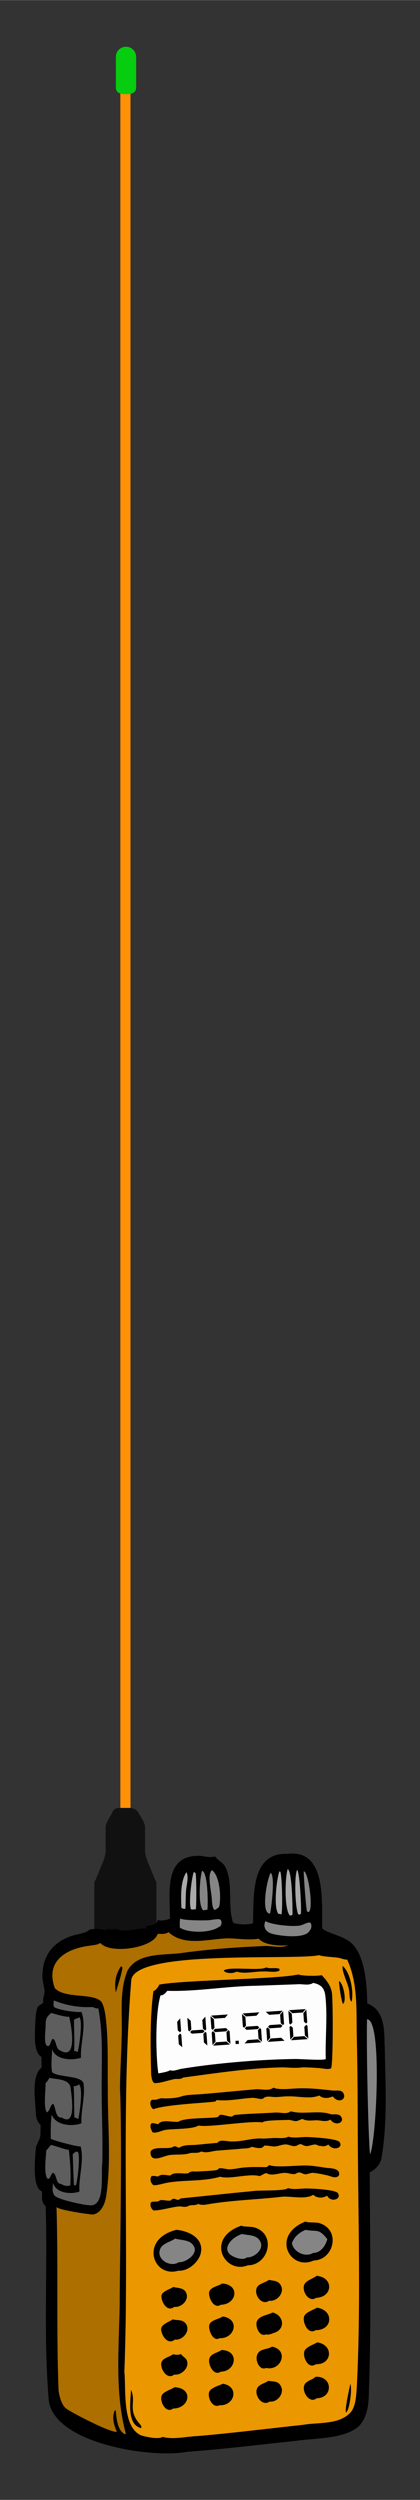 <?xml version="1.0" encoding="UTF-8"?>
<svg id="Layer_1" xmlns="http://www.w3.org/2000/svg" version="1.1" viewBox="0 0 700 4164.6" width="700" height="4165">
  <rect x="0" y="0" width="700" height="4164.6" fill="#333333" stroke="none"/>
  <!-- Generator: Adobe Illustrator 29.1.0, SVG Export Plug-In . SVG Version: 2.1.0 Build 142)  -->
  <defs>
    <style>
      .st0 { fill: #111; }
      .st1 { fill: #fefdfd; }
      .st2 { fill: #ff9106; }
      .st3 { fill: #06cd0f; }
      .st4 { fill: #606060; }
      .st5 { fill: #ad6f00; }
      .st6 { fill: #eb9700; }
      .st7 { fill: #858585; }
      .st8 { fill: #abaaaa; }
      .st9 { fill: #5e5e5e; }
    </style>
  </defs>
  <g>
    <rect class="st2" x="200.6" y="136" width="16.9" height="2875.8"/>
    <polygon class="st4" points="183.6 3218.8 183.6 3247 238.2 3247 238.2 3213.1 183.6 3216.9 183.6 3218.8"/>
    <path class="st3" d="M210,156.7h0c-9.4,0-16.9-1.9-16.9-11.3v-50.8c0-9.4,7.5-16.9,16.9-16.9h0c9.4,0,16.9,7.5,16.9,16.9v50.8c0,9.4-7.5,11.3-16.9,11.3Z"/>
    <path class="st0" d="M187.4,3019.3l-7.5,13.2c-1.9,3.8-3.8,7.5-3.8,11.3v39.5c0,5.6-1.9,11.3-3.8,16.9l-13.2,32c-1.9,1.9-1.9,5.6-1.9,7.5v79q0,1.9,1.9,1.9h99.7q1.9,0,1.9-1.9v-79c0-1.9,0-5.6-1.9-7.5l-13.2-32c-1.9-5.6-3.8-11.3-3.8-16.9v-39.5c0-3.8-1.9-7.5-3.8-11.3l-7.5-13.2c-3.8-5.6-9.4-7.5-15.1-7.5h-16.9c-3.8,0-9.4,1.9-11.3,7.5Z"/>
  </g>
  <g>
    <path d="M640.9,3406.9c.1-25.9-.5-58.8-28.8-69.4-.6-29.5-3.1-78.1-25.7-99.8-13.9-13.4-41-16.7-49.4-25.4-1.1-43.1,8-132.6-58.1-123.9-62-2.8-55.6,72.4-57.3,115.4-6.4,2.9-26.5,2.7-33.2-1-9.6-29.6.9-64.6-12.9-93-4-7.3-13.1-10.6-17-17.3-8.9,3-17.3-.6-26.2-.9-60.1-1.3-48.9,62.4-49,104.5-4.7,2.5-15.1,4.6-20.3,2.2,0,.1-.1.3-.2.4-2,9-12,8-19,10v4c-17-1-36,8-52,0,0,0-1,2-2,3-1-1-1-2-2-3,0,1-1,2-1,3l-3-3c-1,1-1,2-2,3-1-1-2-3-3-3s-2,3-3,3c-8-3-17.9-3-26.8-1,0,0,0,0,0,0-5.8,6-18.5,7.1-26.4,9.4-29.9,8.6-50.1,30-51.6,61.8-1.6,10.4,2.1,20.6,3.3,30.8.1,6.1-3.1,11.6-2.4,19.8-2.3,2.3-6.2,3.6-8.2,6-4.7,5.6-4.8,26.8-5.2,34.2-.3,13.9-2.8,41.9,10.6,50l.2,17.7c-18,14-10,55.6-9.6,76.9.8,7.4,2.1,13.4,8,18.6-.6,23.8,1.3,15.8-7.7,36.5-1.2,14.9-7.7,67.6,10,74.4.3,8.6-1.8,18.4,6.1,24.3,3.5,108.4-4.1,217.7,5.4,325.7,12.1,70.8,171.4,94.9,230.2,83.7,60.6-4.3,120.9-12,181.3-18.2,32.3-5,80-2.4,105.3-24.6,12.3-13,15.6-31.4,16.3-48.7,4.4-124.6,2.1-249.4,1.6-374.1,9.5-4.6,15.8-11.5,19.2-21.6,11.1-62.4,6.8-127.1,5.8-190.3Z"/>
    <path class="st6" d="M531.9,3257c5,2.7,25,3.2,32.3,4.5,4.7.8,9.7,3.5,14.4,2.9,17.4,37.7,15.4,80.9,15.9,121.6,1.6,61.4,1.5,122.5,1.9,183.8.7,135.4,5.1,271-1.7,406.3-1,13.2-1.2,28.7-8.4,40.3-18.6,23.8-54.6,18.5-81.4,23.2-54.3,5.8-122,14.2-175.9,18.7-19,.7-39.6,6.3-58,1.4-7,4.6-27.9-.2-35.7-2.5-32.3-14.1-25-76.4-28-106,8.1-217-5.9-436.9,11.5-652.7,6.4-51.1,271-32.3,313.4-41.4Z"/>
    <path d="M497.1,3289.2c5.4,2.6,32.4,3,39,1.2,9,9.2,16.9,19.8,17.4,33.4,1.4,15.7,1.9,113.1-1.7,121.9-6,2.3-12.8,0-19.1-.4-9.3-.7-19.1-1.3-28.4-1.3-10.5,1.5-21,.5-31.6,0-55.6.8-112.9,9.7-167.6,17-4.1,3.7-10.1,1.6-15.1,2.7-10.9,2.2-21.2,6.5-32.5,6.6-4.3-2.3-4.9-9.5-5.5-13.9-1.3-46.4-2.3-93.3,3.7-139.4,4.4-1.4,8-7,9.9-10.9,40.4-7.7,200.3-9,231.6-16.9Z"/>
    <path class="st1" d="M522,3303.3c13,2.6,18.9,8.7,20.3,22.2,3.8,34.6-.4,69.9.6,104.7-4.8,2.8-43.4-.5-53.1-.1-24.1.4-48.1,1.5-72.2,3.2-37.6,2.8-75.2,6.7-112.5,12.7-7,.6-14.8,5.2-21.6,2.8-4,2.7-13.8,4.2-18.8,5.2l-.9-.6c-4.3-29.5-5.3-98.5,3.7-129.3,4.6.4,8.8-4.3,11.3-7.6,48.1,1.6,98.9-7.8,147.5-8.4,0,0,69.2-2.5,69.2-2.5,8.5-.9,19,2.9,26.4-2.3Z"/>
    <path d="M455.7,3477.8c8.1,4,26.1,2.1,35.2,1.5,22.8-1.3,40.7.8,63.2,3.3,5.6.6,12.6-1.5,17.2,2.8,8.3,11.7-7.1,19.9-16.7,7-7,3.2-16.4,4.2-22.4-1.5-15.2,6.3-34.9,1-51.3,1.4-7.4-.2-14.7,1.2-22.1,1.2-6.8,0-15.2-2.9-20.4,2.6-3.9,1.8-12.8-1.6-17.4-1.3-20.4,1-39.3,5.9-59.9,3.7-.5.5-1.9,2.2-2.4,2.5-19.7,2.5-80.8,4.8-103.2,12.7-4.4-2.8-6-9.1-4.2-13.9,1.5-2.1,4-1.9,6.4-1.7,4.4,0,8.4-2.9,12.4-2.6,7.9.7,23.3,0,30.9-2.7,10-3.5,23.2-3.2,33.8-4.1,24.9-1.9,66.4-6.1,90.9-8.1,10.1-.9,21.7,3.6,30.4-2.9Z"/>
    <path d="M484.6,3517.2c20.2,6,46.6-2.4,67.1,5,5.4.5,11-1.2,15.7,2.5,9.3,11-8.4,18.7-16.7,6.3-6.6,4.3-14.4,1.7-21.6,1.2-8.5-.2-17.5,2.1-25-2.3-12.4,4.6-7.8,4.7-21.8,1.6-3.9.5-43.8,0-44.5,4.3-20.7-3.5-91.2,8.9-107,5.1-9.2,6.3-40.1,5.3-52.5,7-8,.3-16.2,6.5-24,4.4-2.4-4.4-5.6-10.6-1.8-15,3.4-1.2,7.6,1.1,11.2,1.4,6.3-9,24.1-2.5,34.1-4.2,8.5-7.2,59.8-5.3,65.2-7.8,1-.6,2.5-2.7,3.5-3.6,5.8-.5,11.1,2,16.8,2.8,5.1.7,3.7-1,7.5-2.5,16.7-2.1,50.6-2.9,68.6-4.1,8.3-.5,18,3.5,25.3-2.1Z"/>
    <path d="M480.5,3559.4c8.2,3,20.9.6,29.8.7,9.2.1,48.9,2.3,55.2,7.8,8,10.1-10.5,16.5-18.1,4.7-3.7,2.2-8,4-12.2,2.2-3.9.9-6.5-2.2-10.2-2.3-11.1,1.1-12.2,5.7-23.2-.6-4.2-.2-5.9,2.7-9.7,3.2-5.6.8-10.3-2.6-15.8-2.7-6.2-.1-12.1,3.1-18.3,3.4-6,.3-11.8-2.2-17.8-1.3-3.7,7-14.5,3-20.7,1.9-4.5,2.9-9.9,2.6-15.1,2.9-13.2,1.4-26.5,2.1-39.7,3.3-9.5,0-20.1,5.2-29.2,1.5-5,3.5-12.4,1.8-18.1,2.6-11.2,3.9-23.6,1.8-35.2,3.5-11.2,1.8-31.9,14.6-31.4-5.7,5.2-10.3,29-2.9,37.7-8.1,4.4-2.6,6.4,1.3,10.3,1.4,7.7-5.3,18.8-3.9,28-4.7,11.9-1,23.7-2.5,35.7-3.2,3.9-7.1,17.7-1.6,25.1-2.5,17.1.5,33.4-6.2,50.5-4.7,6.9-.1,13.7-.9,20.6-1,5.8,0,17.4,1.2,22-2.3Z"/>
    <path d="M294.4,3714.7c22.2,2.2,47.4,15.4,39.5,41.6-5.1,14.2-21.3,27.6-36.7,26.5-42.7,12.7-65.1-53.1-2.8-68.2Z"/>
    <path class="st7" d="M291.9,3729.3c9.7,3,25.9,1.5,31.3,13.1,7.2,12.8-14.2,27.3-25.3,26.2-12.6,8.9-35.7-2.9-31.8-19.3,2.6-12.1,17.4-13.9,25.8-20Z"/>
    <path d="M448.8,3606.7c9.6,5,49.4.2,63,.8,11.9.5,23,2.7,34.7,4.3,7.5,0,22,1.9,18.2,12.6-5,5.6-12.6,1.2-18.6-.3-7.3-1.7-16.4-3.6-23.8-4.3-4.5-.4-9.2,2.4-13.7,2.4-8.1-1.7-7.8-5.6-16.5-.6-4.4,1.2-11.9-1.7-16.7-1.8-9.7-.2-21.7,5.8-30.6.8-2.7-1.5-9.1,4-12.4,4.5-17.3-4.7-49.6,5.9-65.5,1.1-28.7,8.5-59.9,4.8-89.1,10.2-3.9.7-19.8,5.4-22.5,3.6-4-3.2-6.1-10.1-2.9-14.5,3.1-1.5,7.5.2,11,.3,6.6-5.1,13-1.6,20.6-1.7,6.3-6.6,21.4-2,29.8-3.7,4.6-3.7,6.7-3,12.5-2.8,7.1-.3,30.7-1.2,35.6-2.7,1.9-.6,1.7-2.6,4.5-2.8,5.5-.3,11.2,2,16.8,1.8,7.6-.3,15.6-2.3,23.2-3,12-1.1,23.6-.8,35.7-.6,3.4,0,4.4-1.4,6.8-3.7Z"/>
    <path d="M479.8,3645c8.4,3.3,21.6.8,30.5.8,9.1,0,46.1,1.7,52.3,7.2,8.3,10.3-11.2,17.3-17.4,4.7-7,4.5-17,4.7-23.1-1.4-12.6,8.2-36.2,2.2-51.5,3.2-39.3,4.6-79.5,5.6-118.7,11.7-5.6,1-16.2,3.5-21.3.3-5.5,3.5-11.7.7-16.9,3.6-5.2,2.9-11.1,0-16.6.7-12.1,1.3-30.4,6.9-41.2,6.6-4.1-2.8-6.4-8.6-4.4-13.3,3.4-2.4,6.8-.9,10.8-1.6,2.3-.4,4.1-2.3,6.5-2.4,4.8-.2,10.9,1.7,15.5.8,7.5-7.8,10.2,3.3,16.6-3.5,39.3-3.9,80.8-8.5,121.1-12.3,9.5-1.7,55.2.4,57.9-5.1Z"/>
    <path d="M402.1,3707.8c5.2,2.4,15.8.9,22.7,3.1,36.3,11.8,22.8,62.7-11.7,62.9-38.9,15.6-71.6-45.1-11-66Z"/>
    <path class="st7" d="M403.2,3721.6c10.3,2.5,24.5.8,30.5,12.4,7.2,13.1-10.2,27.6-22.5,26.6-3.4,3.7-10.8,2.5-15.2,1.3-31.2-9-14.7-32.7,7.2-40.3Z"/>
    <path d="M509,3700.9c5.1,2.5,16.8.6,23.6,2.7,35.7,11.2,24.1,61.2-9.7,62.2-39.7,18-71.9-41.9-13.8-64.9Z"/>
    <path class="st7" d="M509.2,3714.7c19.2,3.9,21.3-3.4,36.3,15.4-2.4,10.5-11.4,23.5-23.3,22.9-13.1,8.3-33-1-35.7-16.2,4.1-10.9,12.3-17.6,22.7-22.1Z"/>
    <path d="M528.2,3844.4c28.7,4,26.7,37.7-2.1,37.4-12.2,8.4-21.7-11.8-19.5-21.9,1.7-7.8,15.4-11.5,21.6-15.5Z"/>
    <path d="M290.9,3976.9c32.3,1.6,25.2,35.4-2.4,35.5-11.3,8.8-21.6-9.8-19.6-19.7,1.7-8.6,15.5-11.1,21.9-15.8Z"/>
    <path d="M527.7,3791.3c28.9,2.7,27.1,35.5-.8,36.7-11.6,7.8-22.2-8.5-20.6-19.1,1.4-9.7,14.6-12.1,21.3-17.5Z"/>
    <path d="M526,3959.5c28.8-1.2,29.6,35.2,1.9,35.8-11.2,8.9-22.6-7.6-21.5-18.2.8-11,13.2-11.2,19.5-17.6Z"/>
    <path d="M447.9,3798.1c6.9,1.5,15.5,1.1,19.6,8.2,8,12.4-5.6,28.5-19,26.5-11.2,8.2-23.1-6.9-21.5-17.9,1.4-11.3,13.9-10.8,20.9-16.8Z"/>
    <path d="M288.9,3921.8c3.8,1.8,8.9,1.1,12.8-.1,2,3.5,6.5,5.4,8.8,8.9,7.1,12.2-7.6,27.1-20.1,25.2-11.5,9.4-23-8.3-21.6-19,1.2-8.5,14.1-10.3,20.1-15Z"/>
    <path d="M528.6,3902.2c27.9,3.8,25.2,37.4-2.3,36.4-12.1,8.9-21.9-10.9-19.1-21.1,1.8-7.6,15.2-11.3,21.3-15.2Z"/>
    <path d="M454.4,3852.4c19,4.7,21.9,28.6,1.8,34.1-3.5,1.4-9,3.8-12.7,2.3-10.7,5-18-12.2-15.7-20.7,3.5-10.6,18.6-11.2,26.6-15.7Z"/>
    <path d="M447.4,3966.3c6.9,1.4,15.5-.2,19.8,7.3,8.3,12-4.1,29-17.8,27.2-11.6,8.3-23.9-7.7-21.8-19,1.7-9.6,13-10.8,19.8-15.6Z"/>
    <path d="M453.4,3909.3c28.9,5.7,15.2,41.2-9.9,35.5-10.7,4.9-18-11.8-15.3-20.5,3.4-12.3,16.7-9.5,25.2-15Z"/>
    <path d="M287.9,3863.9c7.3,2,16.6-.2,21.7,7.1,8.9,11.6-5.1,28.5-18.2,26.5-11.7,10.1-23-7.3-22.9-18,1.2-7.9,13.5-11.4,19.3-15.6Z"/>
    <path d="M369.4,3914.9c30.5,1.1,23.6,35.9-1.5,36.1-11.4,8-21-11-19.2-20.7,1.6-9.4,14.1-10.6,20.6-15.4Z"/>
    <path d="M370.1,3804.1c30.5,1.8,24.6,35-2.1,35.4-11.4,8-21.2-12.1-19.3-21.5,1.9-7.7,15.6-9.8,21.5-13.8Z"/>
    <path d="M371.6,3971.1c27.9,4.8,19.5,37.1-5.6,35.8-11.6,5.8-20.5-12.4-17.4-21.9,2.6-7.6,16.6-10.7,23-13.9Z"/>
    <path d="M371.3,3859c29.5,4.6,19.8,37.4-5.4,36.2-10.6,6.6-18.8-13.3-17.1-21.7,1.8-8.5,16.2-9.9,22.4-14.5Z"/>
    <path d="M288.8,3809.9c7.1,2.1,17.3.8,21.2,9.3,6.3,11.9-7.8,25.5-19.6,23.8-11.6,9.7-22.2-8.6-21.3-18.9,1.6-7.2,14-10.3,19.7-14.2Z"/>
    <path d="M444,3277.4c5.6,3.2,15-.4,21.7,2.5v3.1c-7.4,3.5-18.2.7-26.3,1.3-14.6-.4-30.9,4.5-45,.2-4.7,3.2-18.7,3.7-21.5-1.9,10-7.2,61.2,1.3,71-5.2Z"/>
    <path d="M571.1,3275.1c13.3,11.5,18.5,43.1,15,59l-.9.2c-4-6.4-2-15.3-4.2-22.5-2-9.1-11.7-28.6-9.9-36.6Z"/>
    <path d="M218.4,3981.4c9.4,21.3-7.2,33.2,15.9,58.4,1.4,2.1,1.5,2.9,1,5.3-24.5-6.2-17.6-44.6-17-63.7Z"/>
    <path d="M565,3300.3c7.2,3,13.3,33.8,6.6,38-3.2-6.7-6.3-29.7-6.6-38Z"/>
    <path d="M583.9,3971.4c3.2,7.2-1,42.6-6.9,47.5l-.4-.2c-2.2-4.8,5.7-40.1,7.3-47.3Z"/>
    <path class="st5" d="M280.7,3218.6c25.4,24,65.3,12,96.3,10.5,18.8-.2,35.4,3.5,54.5.6,8.2,11,37,12.5,49,10.7-13.2,5.9-26.6.8-40.2,1.5-45.7,2-91.4,5.1-136.8,11.5-30.2,4.3-73.9-1.4-91,29.5-14.4,35.4-8.1,74.8-9.8,112.1-.5,28-2.6,56.2-2.7,84.2,3.9,93.8-.1,262.1-.5,357.9-1,72.5-8.7,147.4,10.3,217.5l-2,.5c-12.2-6.7-13.7-26.1-14.7-38.4-.3-.9-.6-1.1-1.3-1.7-6.1,10.4-1.9,26,3.1,36.1-9.1,2.8-76.9-32.5-85.3-39.1-7.5-6.9-10.7-20-12-29.7-3.9-101.7-.4-203.7-3.4-305.5,5.3,5.5,56.6,12.4,60.8,12.4,13.4-2.3,19.3-16.8,21.7-28.7,9.1-59.1,2.7-119.7,3-179.2-.6-37.4,1-75.5-2.7-112.8-.9-9.3-2.8-26-8.1-33.8-13.3-15.2-61.3-4.5-77.6-22.8-16.1-44.9,18.8-65.7,58.5-70.6,5.4-1,13.2-1.2,17.5-4.6,15,19.1,87.5,9.1,95.2-14.5,2.1-1.7,12.1,1.5,18.2-3.4Z"/>
    <path d="M201.6,3275.7c1.1.4,1.6.9,2.3,1.7.3,6.9-8.8,34.5-10.9,41.8-2.7-16-.4-30.1,8.6-43.6Z"/>
    <path class="st9" d="M89.8,3332.5c20.1,8.3,41.6,12.1,63.3,11,4,.3,6.6,3.2,10.8,2.2,8.8,46,5,93.6,5.6,140.3.2,39.1,1.9,78.3,1,117.4-2.7,17.8,6.1,74.4-22.1,70.3-9.5-.4-51.6-9.4-57.2-15.8-5.1-5.8-3.3-14.3-2.8-21.4,4.8,17.4,30.1,19.5,44,14.5-1.6-24.9,8.2-50.6,2-75.4-4.9,1.3-45.8-10-49.7-12.6-.3-13.5-.4-26.8,1.5-40.2,6.8,18.2,34,20.3,49.6,14.4-1.1-22,6.3-43.4,3.5-65.7-2-14.4-42.6-10.3-52.4-19.4-2.4-10.3-.3-27.6,0-38.6,5.4,18.6,33.3,19.3,48.1,14.5-1.4-24.9,9.6-52.7.8-76.3-8.3,1.1-39.2-3.1-45.9-8.4-1.3-3.3-.5-7.3-.1-10.7Z"/>
    <path class="st7" d="M611.7,3364c26.4-1.2,15.1,207.5,4.9,224.8-3.1-35.2-6.1-181.3-4.9-224.8Z"/>
    <path class="st9" d="M82.3,3461.5c11.9,2.7,34.2,1.4,35.5,17.6,1.3,11.6,10.2,65.3-15,48.3-10.3,1.9-9.8-15.8-13.6-22l-1.6-.3c-4.4,3.4-4.3,11.4-9.4,13.9-6.3-7-1.8-38.1-2.3-48.7,2.8-2.1,4.7-5.9,6.4-8.9Z"/>
    <path class="st9" d="M85.4,3353.4c8.7,2.4,21,6.4,29.9,6.4,3.4,13.8,14.8,74.5-15.4,55.8-7.4-2.7-5-14.6-11.5-19.2-3.9,2-3.3,8.8-7.3,12-10.2,2.2-4.3-29-5.1-35.5.4-10.8,1.6-12.4,9.3-19.6Z"/>
    <path class="st9" d="M84.7,3573.3c6.7,1,25.7,8.5,30.1,8.1,2.1,20,3.8,39,2.3,59.1-4.5,2.1-11.3.7-15.1-2.3-9.5,0-6.7-14.7-13.4-18.7-3.8,1.9-3.9,7.8-7.7,10.4l-1.8-.5c-6.5-7.6-2.4-36.4-2-47.1,2.8-2.6,5.2-6.1,7.6-9.1Z"/>
    <path class="st7" d="M442.4,3200.4c10.8,6.4,45.3,9.7,57.8,7.3,4.9-.9,12.8-6.2,17.2-4.7,2.6,3.8,1.9,9.9-1.2,13.1-7.3,14.7-50.4,8.9-63,5.3-10.1-2.9-15.4-11.1-10.8-21.1Z"/>
    <path class="st7" d="M300.3,3196c6,3.5,37.7,3.3,46.3,3,4.5-.2,16.4-2.9,20.1-1.4,4,1.7,3,11.7-1.5,12.2-13.7,10.5-51.3,11-65.5,1.4-.1-5.1-.4-10.1.6-15.1Z"/>
    <path class="st7" d="M353.4,3115.6c13.1,9.6,15.3,45.1,12.1,59.7-1,3.6-4.5,4.3-7.1,6.5l-2-.9c-2.8-4.9-2.9-11.6-3.4-17.1-.1-10.5-8.5-41.8.3-48.2Z"/>
    <path class="st7" d="M336.8,3116.6c10.1,1.8,10.2,60.6,8.7,65.1-2.2-.4-4.7.5-6.9.7-9.3-8.5-5.4-56.3-1.8-65.8Z"/>
    <path class="st8" d="M479.5,3113.8c7.8,3,8.1,69.6,8,76-1,.7-3.2,1.3-4.4,1.4-9.9-11-7.8-65.7-3.7-77.4Z"/>
    <path class="st7" d="M451.3,3119.9c7.5,5.8.9,59.6-1.2,67.9-16.2.8-4.7-60.4,1.2-67.9Z"/>
    <path class="st8" d="M465.6,3117.4l1.8.9c2.9,9.5,3.8,65.5,1.6,71l-2.9-1.1-1.8.5c-9.1-10.5-3.1-58.7,1.3-71.2Z"/>
    <path class="st9" d="M132,3360.4c6.8,4.7-.6,53.9-2.7,58.1l-2.8-1.4c-1.6.1-1.7.2-3-.8,1-17.1-.3-34.3-.1-51.4,2-2.3,6.2-2.1,8.7-4.5Z"/>
    <path class="st9" d="M131.9,3472.5c6.9,7.3.7,48.2-1.2,56.9l-1.3.4-3-2h-2.3c-.6-1.3-.4-45.5-1.4-52.9,2.9,1.2,6.6-.9,9.1-2.4Z"/>
    <path class="st8" d="M322.9,3118.6c1.1.4,2.1,1.1,3,1.7,1.7,4.8,1.7,55.5.4,60.6-2.8-.7-5.2.9-7.9-.2-4.5-8.8.9-52,4.5-62.1Z"/>
    <path class="st8" d="M495.1,3114.9c4.5,3,7.6,65.3,6.4,72.6-.5,2.1-2.8,2.3-4.5,1.5-5.2-11.5-6.8-62.7-1.9-74.1Z"/>
    <path class="st7" d="M506.2,3117.5c8.1-.4,17.1,67.8,7.5,67.8l-2-1c-1.6-3.5-5.7-59.7-5.5-66.8Z"/>
    <path class="st8" d="M310.6,3118.8c5,8.6-.7,23.8-.7,33.7-.5,9.1-.3,18.2-.9,27.2-2,.7-4.9-.2-6.7-1.4-.7-18.3-2-43.3,8.3-59.5Z"/>
    <path class="st9" d="M127.4,3584.1l2.8,1.4c3.7,8.7-1.3,49.3-3.7,55.1h-2.9c-1.2-3-1.9-44.3-2.4-51.3,1.4-2.8,3.6-3.6,6.2-5.1Z"/>
    <g>
      <path d="M296.3,3382.4l-1-14.3,5-5.7,1.5,21.1-1.9,2.1-3.6-3.1ZM302.2,3389.5l1.5,21-5.7-5-1-14.3,3.1-3.6,2.1,1.9Z"/>
      <path d="M313.7,3382.5l-1.5-21.1,5.7,5,1,14.3-3.1,3.6-2.1-1.9ZM338,3381.2l2.9,2.5-2.5,2.9-18.7,1.3-2.8-2.5,2.5-2.9,18.7-1.3ZM338.2,3379.5l-1-14.3,5-5.7,1.5,21.1-1.8,2.1-3.6-3.1ZM344.1,3386.6l1.5,21-5.7-5-1-14.3,3.2-3.6,2.1,1.9Z"/>
      <path d="M352.3,3379.9l-1.5-21.1,5.7,5,1,14.3-3.1,3.6-2.1-1.9ZM379.8,3355.9l-4.9,5.7-17.4,1.2-5.7-5,28-1.9ZM358.2,3386.9l1,14.3-5,5.7-1.4-21,1.9-2.2,3.6,3.1ZM383.2,3406l-28,1.9,4.9-5.7,17.4-1.2,5.7,5ZM376.7,3378.6l2.9,2.5-2.5,2.9-18.7,1.3-2.8-2.5,2.5-2.9,18.7-1.3ZM382.7,3383.9l1.4,21-5.7-5-1-14.3,3.2-3.6,2.1,1.9Z"/>
      <path d="M392.8,3405.3l-.4-5.4,5.4-.4.4,5.4-5.4.4Z"/>
      <path d="M404.8,3376.3l-1.5-21.1,5.7,5,1,14.3-3.1,3.6-2.1-1.9ZM432.3,3352.3l-4.9,5.7-17.4,1.2-5.7-5,28-1.9ZM435.7,3402.3l-28,1.9,4.9-5.7,17.4-1.2,5.7,5ZM429.2,3374.9l2.9,2.5-2.5,2.9-18.7,1.3-2.8-2.5,2.5-2.9,18.7-1.3ZM435.2,3380.3l1.4,21-5.7-5-1-14.3,3.2-3.6,2.1,1.9Z"/>
      <path d="M470.9,3349.6l-4.9,5.7-17.4,1.2-5.7-5,28-1.9ZM449.3,3380.6l1,14.3-5,5.7-1.4-21,1.9-2.2,3.6,3.1ZM474.3,3399.7l-28,1.9,4.9-5.7,17.4-1.2,5.7,5ZM467.8,3372.3l2.9,2.5-2.5,2.9-18.7,1.3-2.8-2.5,2.5-2.9,18.7-1.3ZM467.9,3370.5l-1-14.3,5-5.7,1.5,21.1-1.8,2.1-3.6-3.1Z"/>
      <path d="M487.3,3369.2l-3.1,3.6-2.1-1.9-1.5-21.1,5.7,5,1,14.3ZM509.5,3346.9l-4.9,5.7-17.4,1.2-5.7-5,28-1.9ZM488.9,3392.3l-5,5.7-1.4-21,1.9-2.2,3.6,3.1,1,14.3ZM513,3397l-28,1.9,4.9-5.7,17.4-1.2,5.7,5ZM512,3368.9l-1.8,2.1-3.6-3.1-1-14.3,5-5.7,1.5,21.1ZM513.9,3395.9l-5.7-5-1-14.3,3.2-3.6,2.1,1.9,1.4,21Z"/>
    </g>
  </g>
</svg>